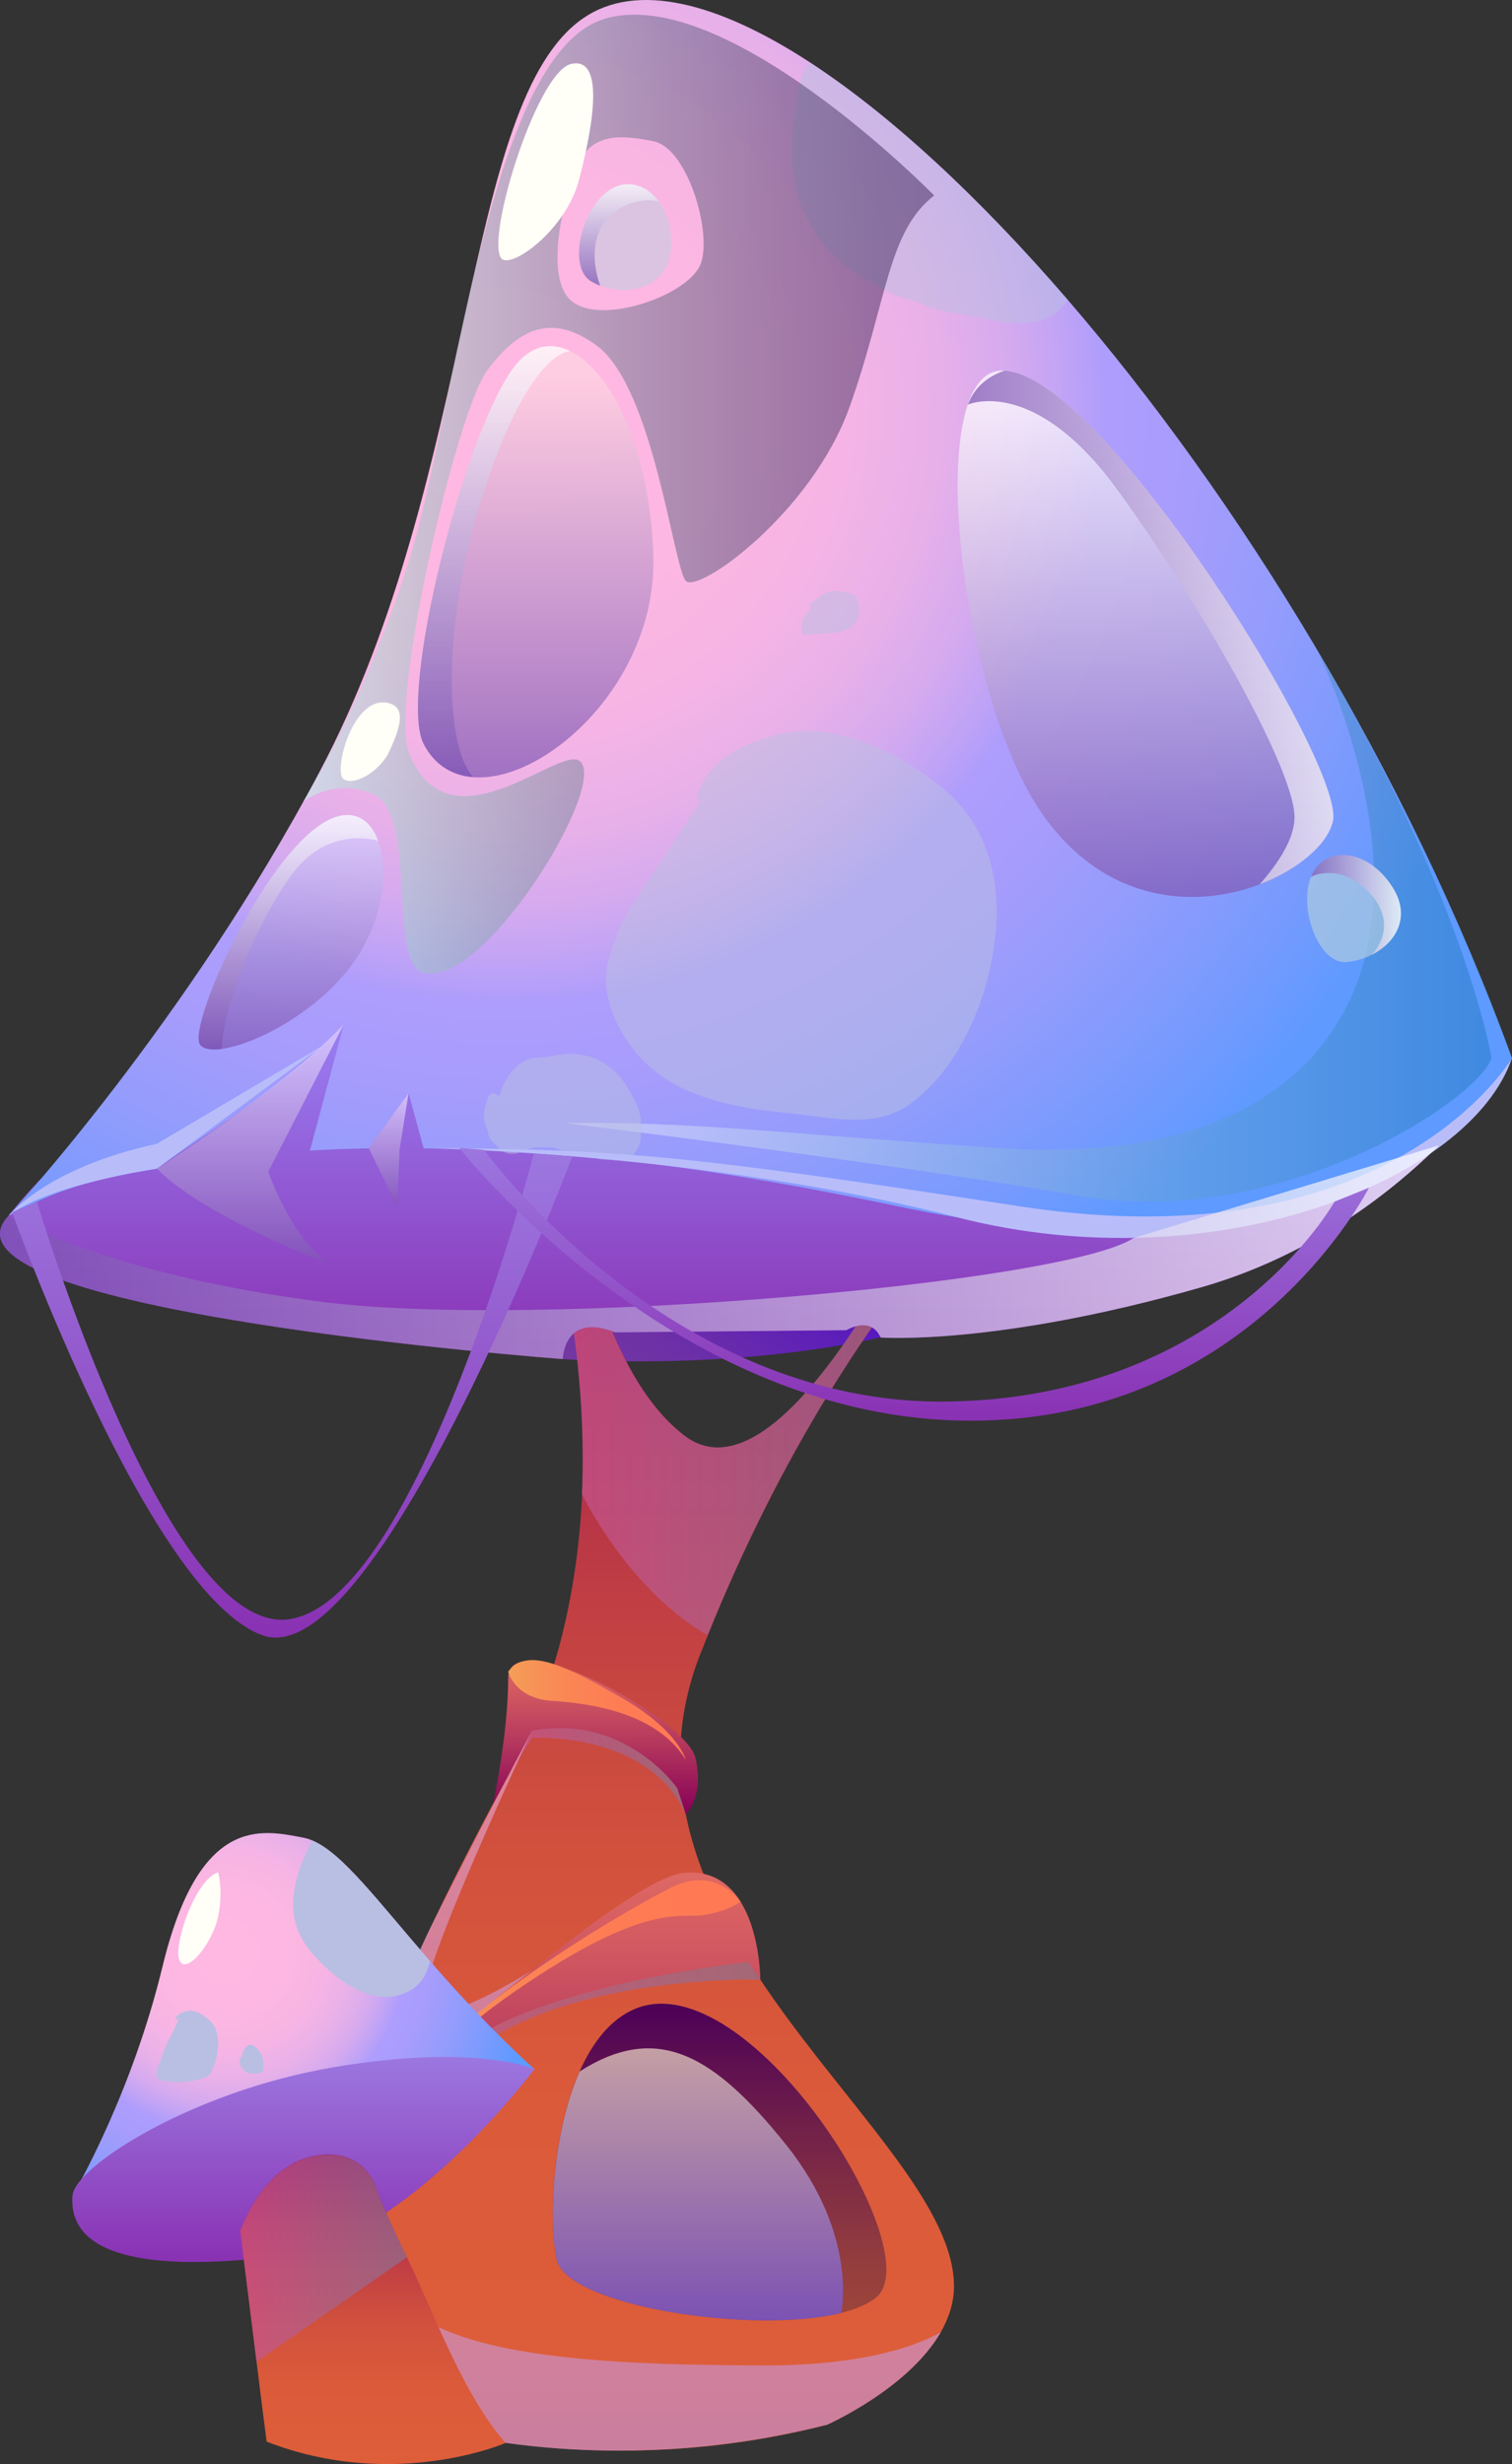 <?xml version="1.0" encoding="UTF-8"?>
<svg xmlns="http://www.w3.org/2000/svg" xmlns:xlink="http://www.w3.org/1999/xlink" viewBox="0 0 173.33 282.33">
  <rect x="0" y="0" width="173.33" height="282.33" fill="#333333" stroke="none"/>
  <defs>
    <style>
      .cls-1 {
        fill: url(#_ÂÁ_Ï_ÌÌ_È_ËÂÌÚ_7);
      }

      .cls-1, .cls-2, .cls-3, .cls-4, .cls-5, .cls-6, .cls-7, .cls-8, .cls-9, .cls-10, .cls-11, .cls-12, .cls-13, .cls-14, .cls-15, .cls-16, .cls-17, .cls-18, .cls-19, .cls-20, .cls-21, .cls-22, .cls-23, .cls-24, .cls-25, .cls-26, .cls-27, .cls-28, .cls-29, .cls-30, .cls-31, .cls-32, .cls-33, .cls-34, .cls-35, .cls-36, .cls-37, .cls-38, .cls-39 {
        fill-rule: evenodd;
        stroke-width: 0px;
      }

      .cls-2 {
        fill: url(#_ÂÁ_Ï_ÌÌ_È_ËÂÌÚ_16-7);
      }

      .cls-2, .cls-4, .cls-6, .cls-8, .cls-9, .cls-10, .cls-14, .cls-16, .cls-17, .cls-20, .cls-40, .cls-21, .cls-22, .cls-24, .cls-26, .cls-28, .cls-30, .cls-32, .cls-34, .cls-35, .cls-41, .cls-37, .cls-39 {
        mix-blend-mode: multiply;
      }

      .cls-2, .cls-4, .cls-6, .cls-8, .cls-9, .cls-10, .cls-14, .cls-17, .cls-20, .cls-21, .cls-22, .cls-24, .cls-26, .cls-28, .cls-30, .cls-32, .cls-34, .cls-35, .cls-37 {
        opacity: .71;
      }

      .cls-3 {
        fill: url(#_ÂÁ_Ï_ÌÌ_È_ËÂÌÚ_42);
      }

      .cls-4 {
        fill: url(#_ÂÁ_Ï_ÌÌ_È_ËÂÌÚ_141-3);
      }

      .cls-5 {
        fill: url(#_ÂÁ_Ï_ÌÌ_È_ËÂÌÚ_2-2);
      }

      .cls-6 {
        fill: url(#_ÂÁ_Ï_ÌÌ_È_ËÂÌÚ_141-4);
      }

      .cls-7 {
        fill: url(#_ÂÁ_Ï_ÌÌ_È_ËÂÌÚ_2-3);
      }

      .cls-42 {
        isolation: isolate;
      }

      .cls-8 {
        fill: url(#_ÂÁ_Ï_ÌÌ_È_ËÂÌÚ_16-5);
      }

      .cls-9 {
        fill: url(#_ÂÁ_Ï_ÌÌ_È_ËÂÌÚ_16);
      }

      .cls-10 {
        fill: url(#_ÂÁ_Ï_ÌÌ_È_ËÂÌÚ_49);
      }

      .cls-11 {
        fill: url(#_ÂÁ_Ï_ÌÌ_È_ËÂÌÚ_43);
      }

      .cls-12 {
        fill: url(#_ÂÁ_Ï_ÌÌ_È_ËÂÌÚ_100-2);
      }

      .cls-13 {
        fill: #fffff8;
      }

      .cls-14 {
        fill: url(#_ÂÁ_Ï_ÌÌ_È_ËÂÌÚ_65);
      }

      .cls-15 {
        fill: url(#_ÂÁ_Ï_ÌÌ_È_ËÂÌÚ_2);
      }

      .cls-16 {
        fill: url(#_ÂÁ_Ï_ÌÌ_È_ËÂÌÚ_34);
      }

      .cls-17 {
        fill: url(#_ÂÁ_Ï_ÌÌ_È_ËÂÌÚ_16-2);
      }

      .cls-18 {
        fill: #b9bfe2;
      }

      .cls-19 {
        fill: url(#_ÂÁ_Ï_ÌÌ_È_ËÂÌÚ_3-2);
      }

      .cls-20 {
        fill: #ccc9e0;
      }

      .cls-40, .cls-38 {
        opacity: .5;
      }

      .cls-21 {
        fill: url(#_ÂÁ_Ï_ÌÌ_È_ËÂÌÚ_92-2);
      }

      .cls-22 {
        fill: url(#_ÂÁ_Ï_ÌÌ_È_ËÂÌÚ_16-3);
      }

      .cls-23 {
        fill: url(#_ÂÁ_Ï_ÌÌ_È_ËÂÌÚ_3);
      }

      .cls-24 {
        fill: url(#_ÂÁ_Ï_ÌÌ_È_ËÂÌÚ_16-4);
      }

      .cls-25 {
        fill: url(#_ÂÁ_Ï_ÌÌ_È_ËÂÌÚ_38-2);
      }

      .cls-26 {
        fill: url(#_ÂÁ_Ï_ÌÌ_È_ËÂÌÚ_14-2);
      }

      .cls-27 {
        fill: #b8bdfa;
      }

      .cls-28 {
        fill: url(#_ÂÁ_Ï_ÌÌ_È_ËÂÌÚ_14);
      }

      .cls-29 {
        fill: url(#_ÂÁ_Ï_ÌÌ_È_ËÂÌÚ_24-2);
      }

      .cls-30 {
        fill: url(#_ÂÁ_Ï_ÌÌ_È_ËÂÌÚ_141-2);
      }

      .cls-31 {
        fill: url(#_ÂÁ_Ï_ÌÌ_È_ËÂÌÚ_38);
      }

      .cls-32 {
        fill: #acc9e0;
      }

      .cls-33 {
        fill: url(#_ÂÁ_Ï_ÌÌ_È_ËÂÌÚ_24);
      }

      .cls-34 {
        fill: url(#_ÂÁ_Ï_ÌÌ_È_ËÂÌÚ_92);
      }

      .cls-35 {
        fill: url(#_ÂÁ_Ï_ÌÌ_È_ËÂÌÚ_141);
      }

      .cls-36 {
        fill: url(#_ÂÁ_Ï_ÌÌ_È_ËÂÌÚ_100);
      }

      .cls-37 {
        fill: url(#_ÂÁ_Ï_ÌÌ_È_ËÂÌÚ_16-6);
      }

      .cls-38 {
        fill: url(#_ÂÁ_Ï_ÌÌ_È_ËÂÌÚ_78);
        mix-blend-mode: screen;
      }

      .cls-39 {
        fill: url(#_ÂÁ_Ï_ÌÌ_È_ËÂÌÚ_79);
        opacity: .4;
      }
    </style>
    <linearGradient id="_ÂÁ_Ï_ÌÌ_È_ËÂÌÚ_43" data-name="¡ÂÁ˚ÏˇÌÌ˚È „‡‰ËÂÌÚ 43" x1="71" y1="162.16" x2="89.17" y2="139.89" gradientUnits="userSpaceOnUse">
      <stop offset="0" stop-color="#7438a1"/>
      <stop offset=".34" stop-color="#6d30a7"/>
      <stop offset=".82" stop-color="#5b1db9"/>
      <stop offset=".99" stop-color="#5315c2"/>
    </linearGradient>
    <linearGradient id="_ÂÁ_Ï_ÌÌ_È_ËÂÌÚ_38" data-name="¡ÂÁ˚ÏˇÌÌ˚È „‡‰ËÂÌÚ 38" x1="76.95" y1="280.8" x2="76.95" y2="128.67" gradientUnits="userSpaceOnUse">
      <stop offset="0" stop-color="#de5e3a"/>
      <stop offset=".26" stop-color="#db5a3a"/>
      <stop offset=".45" stop-color="#d1513d"/>
      <stop offset=".63" stop-color="#c24043"/>
      <stop offset=".79" stop-color="#ac294a"/>
      <stop offset=".95" stop-color="#900b53"/>
      <stop offset="1" stop-color="#860057"/>
    </linearGradient>
    <linearGradient id="_ÂÁ_Ï_ÌÌ_È_ËÂÌÚ_141" data-name="¡ÂÁ˚ÏˇÌÌ˚È „‡‰ËÂÌÚ 141" x1="39.43" y1="238.39" x2="87.16" y2="238.39" gradientUnits="userSpaceOnUse">
      <stop offset="0" stop-color="#ca528d"/>
      <stop offset="1" stop-color="#8e7090"/>
    </linearGradient>
    <linearGradient id="_ÂÁ_Ï_ÌÌ_È_ËÂÌÚ_141-2" data-name="¡ÂÁ˚ÏˇÌÌ˚È „‡‰ËÂÌÚ 141" x1="64.01" y1="164.67" x2="106.41" y2="164.67" xlink:href="#_ÂÁ_Ï_ÌÌ_È_ËÂÌÚ_141"/>
    <linearGradient id="_ÂÁ_Ï_ÌÌ_È_ËÂÌÚ_7" data-name="¡ÂÁ˚ÏˇÌÌ˚È „‡‰ËÂÌÚ 7" x1="86.66" y1="155.72" x2="86.66" y2="110.15" gradientUnits="userSpaceOnUse">
      <stop offset="0" stop-color="#8931b3"/>
      <stop offset="1" stop-color="#9c8eff"/>
    </linearGradient>
    <radialGradient id="_ÂÁ_Ï_ÌÌ_È_ËÂÌÚ_3" data-name="¡ÂÁ˚ÏˇÌÌ˚È „‡‰ËÂÌÚ 3" cx="57.92" cy="46" fx="57.92" fy="46" r="118.65" gradientUnits="userSpaceOnUse">
      <stop offset="0" stop-color="#ffb8e2"/>
      <stop offset=".22" stop-color="#fcb7e2"/>
      <stop offset=".33" stop-color="#f5b4e5"/>
      <stop offset=".42" stop-color="#e7b0e9"/>
      <stop offset=".49" stop-color="#d5aaef"/>
      <stop offset=".55" stop-color="#bda2f7"/>
      <stop offset=".58" stop-color="#ae9dfc"/>
      <stop offset=".66" stop-color="#a79cfc"/>
      <stop offset=".77" stop-color="#939cfc"/>
      <stop offset=".91" stop-color="#749afe"/>
      <stop offset=".99" stop-color="#5e9aff"/>
    </radialGradient>
    <linearGradient id="_ÂÁ_Ï_ÌÌ_È_ËÂÌÚ_79" data-name="¡ÂÁ˚ÏˇÌÌ˚È „‡‰ËÂÌÚ 79" x1="64.69" y1="106.04" x2="170.98" y2="106.04" gradientUnits="userSpaceOnUse">
      <stop offset="0" stop-color="#fff"/>
      <stop offset="1" stop-color="#1372b3"/>
    </linearGradient>
    <linearGradient id="_ÂÁ_Ï_ÌÌ_È_ËÂÌÚ_14" data-name="¡ÂÁ˚ÏˇÌÌ˚È „‡‰ËÂÌÚ 14" x1="28.71" y1="145.61" x2="28.71" y2="119.23" gradientUnits="userSpaceOnUse">
      <stop offset="0" stop-color="#7c52b3"/>
      <stop offset="1" stop-color="#e5d6ff"/>
    </linearGradient>
    <linearGradient id="_ÂÁ_Ï_ÌÌ_È_ËÂÌÚ_14-2" data-name="¡ÂÁ˚ÏˇÌÌ˚È „‡‰ËÂÌÚ 14" x1="44.55" y1="138.62" x2="44.55" y2="126.15" xlink:href="#_ÂÁ_Ï_ÌÌ_È_ËÂÌÚ_14"/>
    <linearGradient id="_ÂÁ_Ï_ÌÌ_È_ËÂÌÚ_24" data-name="¡ÂÁ˚ÏˇÌÌ˚È „‡‰ËÂÌÚ 24" x1="62.14" y1="257.35" x2="62.14" y2="214.54" gradientUnits="userSpaceOnUse">
      <stop offset="0" stop-color="#860057"/>
      <stop offset=".44" stop-color="#b2355d"/>
      <stop offset=".8" stop-color="#d25961"/>
      <stop offset=".99" stop-color="#de6863"/>
    </linearGradient>
    <linearGradient id="_ÂÁ_Ï_ÌÌ_È_ËÂÌÚ_42" data-name="¡ÂÁ˚ÏˇÌÌ˚È „‡‰ËÂÌÚ 42" x1="82.49" y1="265.87" x2="82.49" y2="229.58" gradientUnits="userSpaceOnUse">
      <stop offset="0" stop-color="#9d463b"/>
      <stop offset=".22" stop-color="#913b3f"/>
      <stop offset=".61" stop-color="#712049"/>
      <stop offset="1" stop-color="#4c0057"/>
    </linearGradient>
    <linearGradient id="_ÂÁ_Ï_ÌÌ_È_ËÂÌÚ_34" data-name="¡ÂÁ˚ÏˇÌÌ˚È „‡‰ËÂÌÚ 34" x1="80.01" y1="265.87" x2="80.01" y2="234.69" gradientUnits="userSpaceOnUse">
      <stop offset="0" stop-color="#7c52b3"/>
      <stop offset="1" stop-color="#c49fa4"/>
    </linearGradient>
    <linearGradient id="_ÂÁ_Ï_ÌÌ_È_ËÂÌÚ_16" data-name="¡ÂÁ˚ÏˇÌÌ˚È „‡‰ËÂÌÚ 16" x1="0" y1="143.48" x2="164.94" y2="143.48" gradientUnits="userSpaceOnUse">
      <stop offset="0" stop-color="#7c52b3"/>
      <stop offset="1" stop-color="#fff"/>
    </linearGradient>
    <linearGradient id="_ÂÁ_Ï_ÌÌ_È_ËÂÌÚ_16-2" data-name="¡ÂÁ˚ÏˇÌÌ˚È „‡‰ËÂÌÚ 16" x1="131.31" y1="104.57" x2="131.31" y2="46.65" xlink:href="#_ÂÁ_Ï_ÌÌ_È_ËÂÌÚ_16"/>
    <linearGradient id="_ÂÁ_Ï_ÌÌ_È_ËÂÌÚ_65" data-name="¡ÂÁ˚ÏˇÌÌ˚È „‡‰ËÂÌÚ 65" x1="33.35" y1="121.04" x2="33.35" y2="95.24" gradientUnits="userSpaceOnUse">
      <stop offset="0" stop-color="#7c52b3"/>
      <stop offset="1" stop-color="#d6ceff"/>
    </linearGradient>
    <linearGradient id="_ÂÁ_Ï_ÌÌ_È_ËÂÌÚ_49" data-name="¡ÂÁ˚ÏˇÌÌ˚È „‡‰ËÂÌÚ 49" x1="61.4" y1="90.54" x2="61.4" y2="43.1" gradientUnits="userSpaceOnUse">
      <stop offset="0" stop-color="#7c52b3"/>
      <stop offset="1" stop-color="#ffd6e0"/>
    </linearGradient>
    <linearGradient id="_ÂÁ_Ï_ÌÌ_È_ËÂÌÚ_16-3" data-name="¡ÂÁ˚ÏˇÌÌ˚È „‡‰ËÂÌÚ 16" x1="110.95" y1="71.9" x2="152.84" y2="71.9" xlink:href="#_ÂÁ_Ï_ÌÌ_È_ËÂÌÚ_16"/>
    <linearGradient id="_ÂÁ_Ï_ÌÌ_È_ËÂÌÚ_16-4" data-name="¡ÂÁ˚ÏˇÌÌ˚È „‡‰ËÂÌÚ 16" x1="150.29" y1="103.67" x2="160.59" y2="103.67" xlink:href="#_ÂÁ_Ï_ÌÌ_È_ËÂÌÚ_16"/>
    <linearGradient id="_ÂÁ_Ï_ÌÌ_È_ËÂÌÚ_16-5" data-name="¡ÂÁ˚ÏˇÌÌ˚È „‡‰ËÂÌÚ 16" x1="56.64" y1="89.05" x2="56.64" y2="39.67" xlink:href="#_ÂÁ_Ï_ÌÌ_È_ËÂÌÚ_16"/>
    <linearGradient id="_ÂÁ_Ï_ÌÌ_È_ËÂÌÚ_16-6" data-name="¡ÂÁ˚ÏˇÌÌ˚È „‡‰ËÂÌÚ 16" x1="33.06" y1="120.24" x2="33.06" y2="93.37" xlink:href="#_ÂÁ_Ï_ÌÌ_È_ËÂÌÚ_16"/>
    <linearGradient id="_ÂÁ_Ï_ÌÌ_È_ËÂÌÚ_16-7" data-name="¡ÂÁ˚ÏˇÌÌ˚È „‡‰ËÂÌÚ 16" x1="70.94" y1="32.73" x2="70.94" y2="21.11" xlink:href="#_ÂÁ_Ï_ÌÌ_È_ËÂÌÚ_16"/>
    <linearGradient id="_ÂÁ_Ï_ÌÌ_È_ËÂÌÚ_78" data-name="¡ÂÁ˚ÏˇÌÌ˚È „‡‰ËÂÌÚ 78" x1="34.77" y1="56.64" x2="107.1" y2="56.64" gradientUnits="userSpaceOnUse">
      <stop offset="0" stop-color="#bdffe8"/>
      <stop offset=".11" stop-color="#a9dcd1"/>
      <stop offset=".35" stop-color="#839ba7"/>
      <stop offset=".57" stop-color="#646685"/>
      <stop offset=".76" stop-color="#4f416d"/>
      <stop offset=".91" stop-color="#412a5e"/>
      <stop offset="1" stop-color="#3d2259"/>
    </linearGradient>
    <linearGradient id="_ÂÁ_Ï_ÌÌ_È_ËÂÌÚ_141-3" data-name="¡ÂÁ˚ÏˇÌÌ˚È „‡‰ËÂÌÚ 141" x1="58.26" y1="201.62" x2="78.62" y2="201.62" xlink:href="#_ÂÁ_Ï_ÌÌ_È_ËÂÌÚ_141"/>
    <linearGradient id="_ÂÁ_Ï_ÌÌ_È_ËÂÌÚ_24-2" data-name="¡ÂÁ˚ÏˇÌÌ˚È „‡‰ËÂÌÚ 24" x1="68.28" y1="207.87" x2="68.28" y2="190.24" xlink:href="#_ÂÁ_Ï_ÌÌ_È_ËÂÌÚ_24"/>
    <linearGradient id="_ÂÁ_Ï_ÌÌ_È_ËÂÌÚ_100" data-name="¡ÂÁ˚ÏˇÌÌ˚È „‡‰ËÂÌÚ 100" x1="44" y1="228.06" x2="84.89" y2="228.06" gradientUnits="userSpaceOnUse">
      <stop offset="0" stop-color="#f49f57"/>
      <stop offset=".1" stop-color="#f69656"/>
      <stop offset=".35" stop-color="#fb8555"/>
      <stop offset=".63" stop-color="#fe7c54"/>
      <stop offset=".99" stop-color="#ff7954"/>
    </linearGradient>
    <linearGradient id="_ÂÁ_Ï_ÌÌ_È_ËÂÌÚ_100-2" data-name="¡ÂÁ˚ÏˇÌÌ˚È „‡‰ËÂÌÚ 100" x1="58.26" y1="195.92" x2="78.62" y2="195.92" xlink:href="#_ÂÁ_Ï_ÌÌ_È_ËÂÌÚ_100"/>
    <linearGradient id="_ÂÁ_Ï_ÌÌ_È_ËÂÌÚ_92" data-name="¡ÂÁ˚ÏˇÌÌ˚È „‡‰ËÂÌÚ 92" x1="73.64" y1="280.8" x2="73.64" y2="235.91" gradientUnits="userSpaceOnUse">
      <stop offset="0" stop-color="#c28bc5"/>
      <stop offset="1" stop-color="#ea9cbd"/>
    </linearGradient>
    <linearGradient id="_ÂÁ_Ï_ÌÌ_È_ËÂÌÚ_92-2" data-name="¡ÂÁ˚ÏˇÌÌ˚È „‡‰ËÂÌÚ 92" x1="50.93" y1="243.76" x2="50.93" y2="198.29" xlink:href="#_ÂÁ_Ï_ÌÌ_È_ËÂÌÚ_92"/>
    <radialGradient id="_ÂÁ_Ï_ÌÌ_È_ËÂÌÚ_3-2" data-name="¡ÂÁ˚ÏˇÌÌ˚È „‡‰ËÂÌÚ 3" cx="25.8" cy="223.56" fx="25.8" fy="223.56" r="35.8" xlink:href="#_ÂÁ_Ï_ÌÌ_È_ËÂÌÚ_3"/>
    <linearGradient id="_ÂÁ_Ï_ÌÌ_È_ËÂÌÚ_2" data-name="¡ÂÁ˚ÏˇÌÌ˚È „‡‰ËÂÌÚ 2" x1="34.77" y1="259.18" x2="34.77" y2="235.68" gradientUnits="userSpaceOnUse">
      <stop offset="0" stop-color="#8931b3"/>
      <stop offset="1" stop-color="#9c77e0"/>
    </linearGradient>
    <linearGradient id="_ÂÁ_Ï_ÌÌ_È_ËÂÌÚ_38-2" data-name="¡ÂÁ˚ÏˇÌÌ˚È „‡‰ËÂÌÚ 38" x1="42.75" y1="282.33" x2="42.75" y2="246.86" xlink:href="#_ÂÁ_Ï_ÌÌ_È_ËÂÌÚ_38"/>
    <linearGradient id="_ÂÁ_Ï_ÌÌ_È_ËÂÌÚ_141-4" data-name="¡ÂÁ˚ÏˇÌÌ˚È „‡‰ËÂÌÚ 141" x1="27.54" y1="258.73" x2="46.65" y2="258.73" xlink:href="#_ÂÁ_Ï_ÌÌ_È_ËÂÌÚ_141"/>
    <linearGradient id="_ÂÁ_Ï_ÌÌ_È_ËÂÌÚ_2-2" data-name="¡ÂÁ˚ÏˇÌÌ˚È „‡‰ËÂÌÚ 2" x1="33.49" y1="187.62" x2="33.49" y2="132.16" xlink:href="#_ÂÁ_Ï_ÌÌ_È_ËÂÌÚ_2"/>
    <linearGradient id="_ÂÁ_Ï_ÌÌ_È_ËÂÌÚ_2-3" data-name="¡ÂÁ˚ÏˇÌÌ˚È „‡‰ËÂÌÚ 2" x1="104.8" y1="162.78" x2="104.8" y2="131.54" xlink:href="#_ÂÁ_Ï_ÌÌ_È_ËÂÌÚ_2"/>
  </defs>
  <g class="cls-42">
    <g id="Calque_2" data-name="Calque 2">
      <g id="champignon">
        <g>
          <path class="cls-11" d="M64.53,155.72s18.52,1.46,36.43-2.48l2.85-4.11-24.93-6.76-17.87,4.23,3.53,9.11Z"/>
          <path class="cls-31" d="M80.25,189.58c-12.28,31.58,29.11,55.15,29.11,72.37,0,1.89-.59,3.66-1.52,5.28-3.73,6.48-13.02,10.59-13.02,10.59-25.36,6.53-45.71.26-45.71.26,0,0-7.4-1.1-8.99-12.99-.51-3.78-.79-7.37-.64-11.16t0-.01c.44-11.57,4.88-24.79,18.79-50.54,5.69-10.53,7.99-21.72,8.46-32.17h0c.47-10.77-1.01-20.72-2.71-28.29-1.97-8.7-4.26-14.25-4.26-14.25h4.95s.44,6,2.17,13.3c1.91,8.1,5.39,17.79,11.6,22.53,8.28,6.33,19.31-10.99,25.12-21.81,2.44-4.56,3.96-7.96,3.96-7.96h6.92s-3.23,2.86-8.05,8.77c-6.83,8.36-16.8,22.81-25.29,43.86-.29.73-.59,1.47-.88,2.22Z"/>
          <path class="cls-35" d="M39.43,254.06s5.51-13.55,17.11-20.65c11.61-7.1,30.61-6.6,30.61-6.6l-1.95-4.1h-12.57s-19.97,6.41-29.29,20.43l-3.92,10.91Z"/>
          <path class="cls-30" d="M106.41,143.5c-6.83,8.36-16.8,22.81-25.29,43.86-8.8-4.98-14.08-15.49-14.41-16.15h0c.47-10.77-1.01-20.72-2.71-28.29l2.85-.96c1.91,8.1,5.39,17.79,11.6,22.53,8.28,6.33,19.31-10.99,25.12-21.81l2.84.81Z"/>
          <path class="cls-1" d="M173.33,121.23s-2.82,4.54-8.39,10.01c-5.96,5.87-15.09,12.79-27.28,16.27-23.55,6.73-36.71,5.74-36.71,5.74-1.15-2.56-3.92-.84-3.92-.84l-26.51.25c-5.93-2.36-6,3.06-6,3.06,0,0-73.84-5.5-63.54-16.42,41.35-52.48,172.34-18.06,172.34-18.06Z"/>
          <path class="cls-23" d="M173.33,121.23s-15.05,28.66-70.3,17.01c-12.06-2.54-22.34-4.25-31.62-5.29h-.03c-1.22-.15-2.41-.27-3.6-.38-.11-.03-.22-.03-.32-.03-.27-.04-.53-.07-.81-.08-.03,0-.04-.01-.07-.01-2.28-.22-4.51-.38-6.69-.52-.79-.04-1.59-.08-2.37-.12-3.06-.15-6.02-.22-8.95-.23l-1.73-6.32-4.58,6.32c-2.33.04-4.58.12-6.73.25l3.89-14.49c-5.65,6.58-17.52,13.61-21.45,16.58-9.28,1.45-12.32,3.02-16.98,5.37.62-.67,20.41-22.19,35.58-50.74C54.81,54.26,52.88,11.68,66.87,2.08c6.04-4.15,15.3-1.91,26.03,5.1,9.11,5.95,19.31,15.35,29.5,27.17,19.44,22.52,38.87,53.84,50.93,86.88Z"/>
          <path class="cls-39" d="M64.69,128.67s35.99,4.37,59.02,8.35c23.03,3.98,45.71-10.98,47.27-15.79,0,0-2.83-17.89-20.03-46.84,0,0,11.28,22.49,4.27,39.09-5.6,13.26-19.73,19.46-40.76,18.06-25.4-1.69-35.03-3.07-49.77-2.86Z"/>
          <g class="cls-40">
            <path class="cls-18" d="M80.37,91.81c-2.55,3.69-4.91,7.47-7.46,11.16-1.58,2.29-2.46,4.5-3.19,7.19-1.17,4.32,1.84,9.76,5.24,12.48,4.21,3.39,10.2,4.41,15.43,4.9,4.73.45,9.95,1.96,14.11-1.17,4.79-3.62,7.73-9.67,9.02-15.52,1.55-7.09.92-14.81-4.82-19.99-3.95-3.56-10.1-6.84-15.49-7.08-2.5-.11-4.8.42-7.11,1.37-1.66.68-3.32,1.66-4.5,3.02-1.45,1.67-2.17,3.89-1.22,3.64Z"/>
            <path class="cls-18" d="M92.9,69.85c-1,.94-1.28,1.93-.85,2.98,2.21-.54,6.41.46,6.42-2.98,0-1.57-.7-1.93-2.09-2.09-1.67-.2-2.2.45-3.48,1.4v.69Z"/>
            <path class="cls-18" d="M122.39,34.35c-.04.07-.08.14-.12.21-1.82,2.73-5.45,2.8-8.33,2.15-2.36-.53-4.92-.75-7.22-1.47-.92-.27-1.71-.77-2.66-.97-.99-.22-1.7-.49-2.58-1.01-2.54-1.49-4.87-2.63-6.78-4.93-1.69-2.04-3.04-4.56-3.56-7.15-.51-2.58-.45-5.26-.05-7.85.16-1.14.33-2.29.53-3.43.25-1.44.36-1.7,1.29-2.7,9.11,5.95,19.31,15.35,29.5,27.17Z"/>
            <path class="cls-18" d="M57.23,125.59c.47-1.62,1.44-3.31,3.01-4.09.8-.4,1.62-.27,2.45-.4.84-.13,1.57-.34,2.43-.36,3.07-.09,5.52,1.55,6.99,4.15.79,1.41,1.4,2.44,1.38,4.09,0,.86.04,1.8-.34,2.51-.2.37-.71,1.09-1.12,1.31-.64.34-1.98.06-2.7.07-.58,0-.85-.13-1.38-.27-.47-.12-.91-.04-1.39-.16-.78-.19-1.57-.49-2.35-.69-.39-.1-.58-.28-1.11-.27-.57,0-1.19-.07-1.76,0-.91.11-1.84.78-2.76.72-.78-.05-1.2-.45-1.72-.98-.31-.32-.46-.4-.69-.77-.23-.37-.18-.69-.34-1.05-.34-.79-.47-1.42-.28-2.34.05-.26.25-.78.34-1.12.11-.43.44-1.09,1.32-.35Z"/>
          </g>
          <path class="cls-28" d="M37.67,144.79s-14.27-5.35-19.68-10.89c0,0,15.08-9.61,21.45-16.58l-8.69,16.93s2.45,7.29,6.93,10.54Z"/>
          <polygon class="cls-26" points="45.54 138.23 42.27 131.56 46.84 125.25 45.8 131.74 45.54 138.23"/>
          <path class="cls-33" d="M87.16,226.82s0-13.1-8.8-12.23c-7.39.73-38.26,28.91-40.51,32.55-2.25,3.64,1.59,10.21,1.59,10.21v-3.29s3.84-9.87,11.91-18.18c8.08-8.31,34.45-11.08,34.45-11.08l1.36,2.02Z"/>
          <path class="cls-3" d="M100.46,263.21c-.92.78-2.3,1.37-4.03,1.8-10.09,2.51-31.44-.78-32.62-6.1-.95-4.26-.55-14.41,2.63-21.57,1.48-3.32,3.55-6,6.36-7.17,12.99-5.37,33.94,27.7,27.66,33.05Z"/>
          <path class="cls-16" d="M96.44,265.01c-10.09,2.51-31.44-.78-32.62-6.1-.95-4.26-.55-14.41,2.63-21.57,8.88-5.65,15.36-1.97,23.68,8.42,8.31,10.39,6.3,19.26,6.3,19.26Z"/>
          <path class="cls-27" d="M48.57,131.56s31.82.42,61.25,7.94c29.43,7.52,58.76-4.28,63.51-18.27,0,0-13.78,23.56-56.37,17-37.95-5.85-45.88-6.59-68.39-6.67Z"/>
          <path class="cls-27" d="M.98,139.3s4.41-5.54,17-8.24l19.15-11.34-19.15,14.18s-12.3,1.78-17,5.39Z"/>
          <path class="cls-9" d="M164.94,131.24c-5.96,5.87-15.09,12.79-27.28,16.27-23.55,6.73-36.71,5.74-36.71,5.74-1.15-2.56-3.92-.84-3.92-.84l-26.51.25c-5.93-2.36-6,3.06-6,3.06,0,0-73.84-5.5-63.54-16.42,0,0,11.38,6.78,36.15,9.89,24.78,3.11,85.02-2.17,92.82-7.34l34.99-10.61Z"/>
          <path class="cls-17" d="M152.8,94.08c-.53,2.55-3.85,5.52-8.4,7.25-7.22,2.74-17.56,2.33-24.84-7.96-9.43-13.34-13.75-49.77-5.1-50.88.21-.03.42-.04.66-.01,11.28.41,39.04,45.15,37.68,51.6Z"/>
          <path class="cls-14" d="M40.61,110.16c-3.99,5.67-11.23,9.48-15.17,10.02-1.19.16-2.08.03-2.48-.45-1.74-2.07,8.92-25.55,16.47-26.33,1.86-.19,3.21.99,3.92,2.93,1.26,3.39.56,9.11-2.74,13.83Z"/>
          <path class="cls-10" d="M74.89,63.76c.41,14.28-12.28,25.91-20.61,25.29-2.4-.18-4.44-1.37-5.7-3.8-2.93-5.63,4.5-35.1,10.21-43,1.9-2.63,4.26-3.17,6.59-2.01,4.66,2.26,9.17,11.25,9.51,23.52Z"/>
          <path class="cls-20" d="M76.94,27.96c-.05,4.88-4.61,6.1-8.14,4.77-.33-.12-.64-.27-.95-.44-2.78-1.51-1.33-8.13,1.89-10.42,2-1.41,4.32-.77,5.76,1.19.89,1.19,1.45,2.88,1.44,4.89Z"/>
          <path class="cls-32" d="M157.26,109.39h0c-.9.47-1.9.75-2.92.84-3.15.25-5.52-6.11-4.06-9.77,1.47-3.67,6.5-3.3,9.35,1.21,2.15,3.39.38,6.35-2.37,7.73Z"/>
          <path class="cls-22" d="M152.8,94.08c-.53,2.55-3.85,5.52-8.4,7.25,2.19-2.48,4.13-5.41,3.99-7.96-.3-5.73-10.65-23.96-20.26-37.2-9.61-13.24-17.17-9.81-17.17-9.81.73-1.96,2.22-3.22,4.17-3.88,11.28.41,39.04,45.15,37.68,51.6Z"/>
          <path class="cls-24" d="M157.26,109.39c2.38-2.69,1.59-5.78-1.34-8.06-2.95-2.28-5.63-.88-5.63-.88,1.47-3.67,6.5-3.3,9.35,1.21,2.15,3.39.38,6.35-2.37,7.73Z"/>
          <path class="cls-8" d="M65.38,40.24s-4.33-.34-9.53,14.89c-5.19,15.24-5.04,30.26-1.58,33.92-2.4-.18-4.44-1.37-5.7-3.8-2.93-5.63,4.5-35.1,10.21-43,1.9-2.63,4.26-3.17,6.59-2.01Z"/>
          <path class="cls-37" d="M43.35,96.33c-1.63-.42-6.33-1.08-9.99,3.99-4.13,5.69-7.95,15.64-7.92,19.86-1.19.16-2.08.03-2.48-.45-1.74-2.07,8.92-25.55,16.47-26.33,1.86-.19,3.21.99,3.92,2.93Z"/>
          <path class="cls-2" d="M75.51,23.07c-2.22-.49-5.18.55-6.5,2.81-1.49,2.59-.64,5.66-.21,6.85-.33-.12-.64-.27-.95-.44-2.78-1.51-1.33-8.13,1.89-10.42,2-1.41,4.32-.77,5.76,1.19Z"/>
          <path class="cls-38" d="M69.05,2.25c-13.11,4.32-17.01,45.71-22.2,62.11-5.11,16.13-11.87,27.17-12.08,27.49.3-.25,3.79-2.78,8.09-.8,5.05,2.32,1.55,19.34,5.71,20.43,6.93,1.82,21.47-21.98,17.81-24.33-2.47-1.58-15.13,10.63-19.54-1.04-2.21-5.84,5.54-39.01,9-43.65,3.45-4.65,7.32-6.79,12.64-2.8,6.41,4.82,8.74,25.34,10.13,26.89,1.38,1.56,14.45-7.79,18.78-19.92,4.33-12.12,4.33-20.08,9.7-24.23,0,0-24.2-24.71-38.05-20.16ZM80.34,30.19c-1.3,3.65-11.69,7.28-14.97,4.17-3.28-3.12-.18-13.64,1-15.84,1.71-3.17,4.62-3.12,8.53-2.34,3.91.78,6.74,10.39,5.44,14.02Z"/>
          <path class="cls-4" d="M58.26,203.39l2.74-4.25s13.24-.86,17.62,8.74v-4.49l-8.14-6.97-7.79-1.04-1.68,2.31-2.74,5.71Z"/>
          <path class="cls-29" d="M56.54,206.6s1.72-7.97,1.72-14.35,20.44,4.67,21.47,9.18c1.04,4.5-1.12,6.45-1.12,6.45l-.96-2.98s-5.97-8.62-16.66-6.6l-4.45,8.31Z"/>
          <path class="cls-36" d="M44,240.69s8.11-7.79,15.18-12.63c15.15-10.4,18.83-8.15,21.68-8.67,2.86-.52,4.03-1.51,4.03-1.51,0,0-2.77-4.2-7.94-1.61-5.17,2.6-22.67,12.61-32.94,24.42Z"/>
          <path class="cls-12" d="M58.26,191.54s.73,3.07,5.03,3.34c7.7.49,12.82,2.74,15.32,6.74,0,0-.87-3.4-7.36-7.1-6.06-3.45-10.79-5.97-12.99-2.99Z"/>
          <path class="cls-13" d="M57.72,29.78c-2.55-.84,3.66-21.52,7.75-22.45,4.09-.93,2.32,7.89.9,13.3-1.42,5.41-7.04,9.68-8.64,9.15Z"/>
          <path class="cls-13" d="M44.67,80.59c-4.19-1.22-6.5,7.81-5.29,8.67,1.21.85,4.18-.87,5.26-3.19,1.18-2.56,1.96-4.91.03-5.47Z"/>
          <path class="cls-34" d="M107.84,267.23c-3.73,6.48-13.02,10.59-13.02,10.59-25.99,6.53-45.71.26-45.71.26,0,0-7.4-1.1-8.99-12.99-.51-3.78-.79-7.37-.64-11.16t0-.01c.51-1.21,4.55-10.72,11.84-18.01-.47.71-8.69,13.03-7.31,23.63,1.41,10.9,25.55,11.38,43.15,11.49,11.75.07,17.89-2.25,20.68-3.8Z"/>
          <path class="cls-21" d="M61,198.29s-13.03,27.59-12.42,31.29c.61,3.7,12.42-3.83,12.42-3.83,0,0-14.95,11.34-20.13,18.01,0,0,3.12-12.29,9.03-24.02,5.9-11.73,11.11-21.46,11.11-21.46Z"/>
          <g>
            <path class="cls-19" d="M61.21,237.05c-.84-.24-12.62-3.62-26.42,1.73-14.29,5.56-18.89,9.47-26.44,12.73.4-.69,6.76-11.67,10.27-26.15,4.22-17.49,11.4-15.71,16.18-14.8.33.07.64.16.98.31,3.44,1.42,7.44,6.84,13.53,13.84,3.27,3.76,7.16,8,11.91,12.33Z"/>
            <path class="cls-15" d="M8.31,251.54c-.58,7.44,9.93,8.72,24.18,6.9,14.24-1.82,28.77-21.36,28.77-21.36,0,0-6.79-3-23.13-.2-16.34,2.8-29.56,11.43-29.81,14.66Z"/>
            <path class="cls-25" d="M57.96,279.91s-12.77,5.54-27.39-.15c0,0-.58-4.38-1.16-9.16-.47-3.78-1.11-8.89-1.87-14.98,0,0,2.51-7.64,8.69-8.64,6.18-1,7.18,4.56,7.18,4.56,0,0,1.22,2.96,3.24,7.09,2.84,5.76,6.35,15.68,11.31,21.28Z"/>
            <g class="cls-41">
              <path class="cls-18" d="M49.3,224.72c-.44,1.62-1,2.71-2.6,3.51-4,2-8.53-1.6-11.04-4.58-3.42-4.02-2.02-8.53.11-12.78,3.44,1.42,7.44,6.84,13.53,13.84Z"/>
              <path class="cls-18" d="M20.52,231.25c-.36.76-.6,1.44-1.02,2.17-.53.94-.85,1.98-1.21,2.99-.16.44-.5,1.1-.27,1.58.22.46.75.39,1.17.46,1.23.2,2.22.12,3.43-.16,1.01-.23,1.38-.3,1.79-1.28.64-1.55,1.05-4.19-.33-5.46-.59-.55-1.27-1.06-2.1-1.17-.58-.07-1.9.37-1.88,1.06l.42-.21Z"/>
              <path class="cls-18" d="M27.68,235.67c.26-.92.77-1.94,1.68-1.06.69.67.87,1.27.84,2.22-.01.37-.01.56-.42.69-.28.09-.77.1-1.06.05-.76-.12-1.27-.79-1.26-1.48l.21-.42Z"/>
            </g>
            <path class="cls-6" d="M46.65,258.63l-17.24,11.98c-.47-3.78-1.11-8.89-1.87-14.98,0,0,2.51-7.64,8.69-8.64,6.18-1,7.18,4.56,7.18,4.56,0,0,1.22,2.96,3.24,7.09Z"/>
          </g>
          <path class="cls-5" d="M1.38,138.87s15.7,43.83,28.71,48.5c13.01,4.67,35.52-54.87,35.52-54.87l-4.42-.33s-13.25,51.42-28.13,53.37c-14,1.84-28.82-47.84-28.82-47.84l-2.86,1.18Z"/>
          <path class="cls-7" d="M52.66,131.54s23.85,30.36,57.12,31.22c33.27.87,47.15-26.67,47.15-26.67l-3.95,1.6s-12.53,22.47-44.41,22.9c-31.88.43-53.09-28.84-53.09-28.84l-2.83-.22Z"/>
          <path class="cls-13" d="M25,214.54c-2.62.77-5.22,8.5-4.41,10.12.81,1.63,3.77-1.99,4.41-5.06.63-3.07,0-5.06,0-5.06Z"/>
        </g>
      </g>
    </g>
  </g>
</svg>